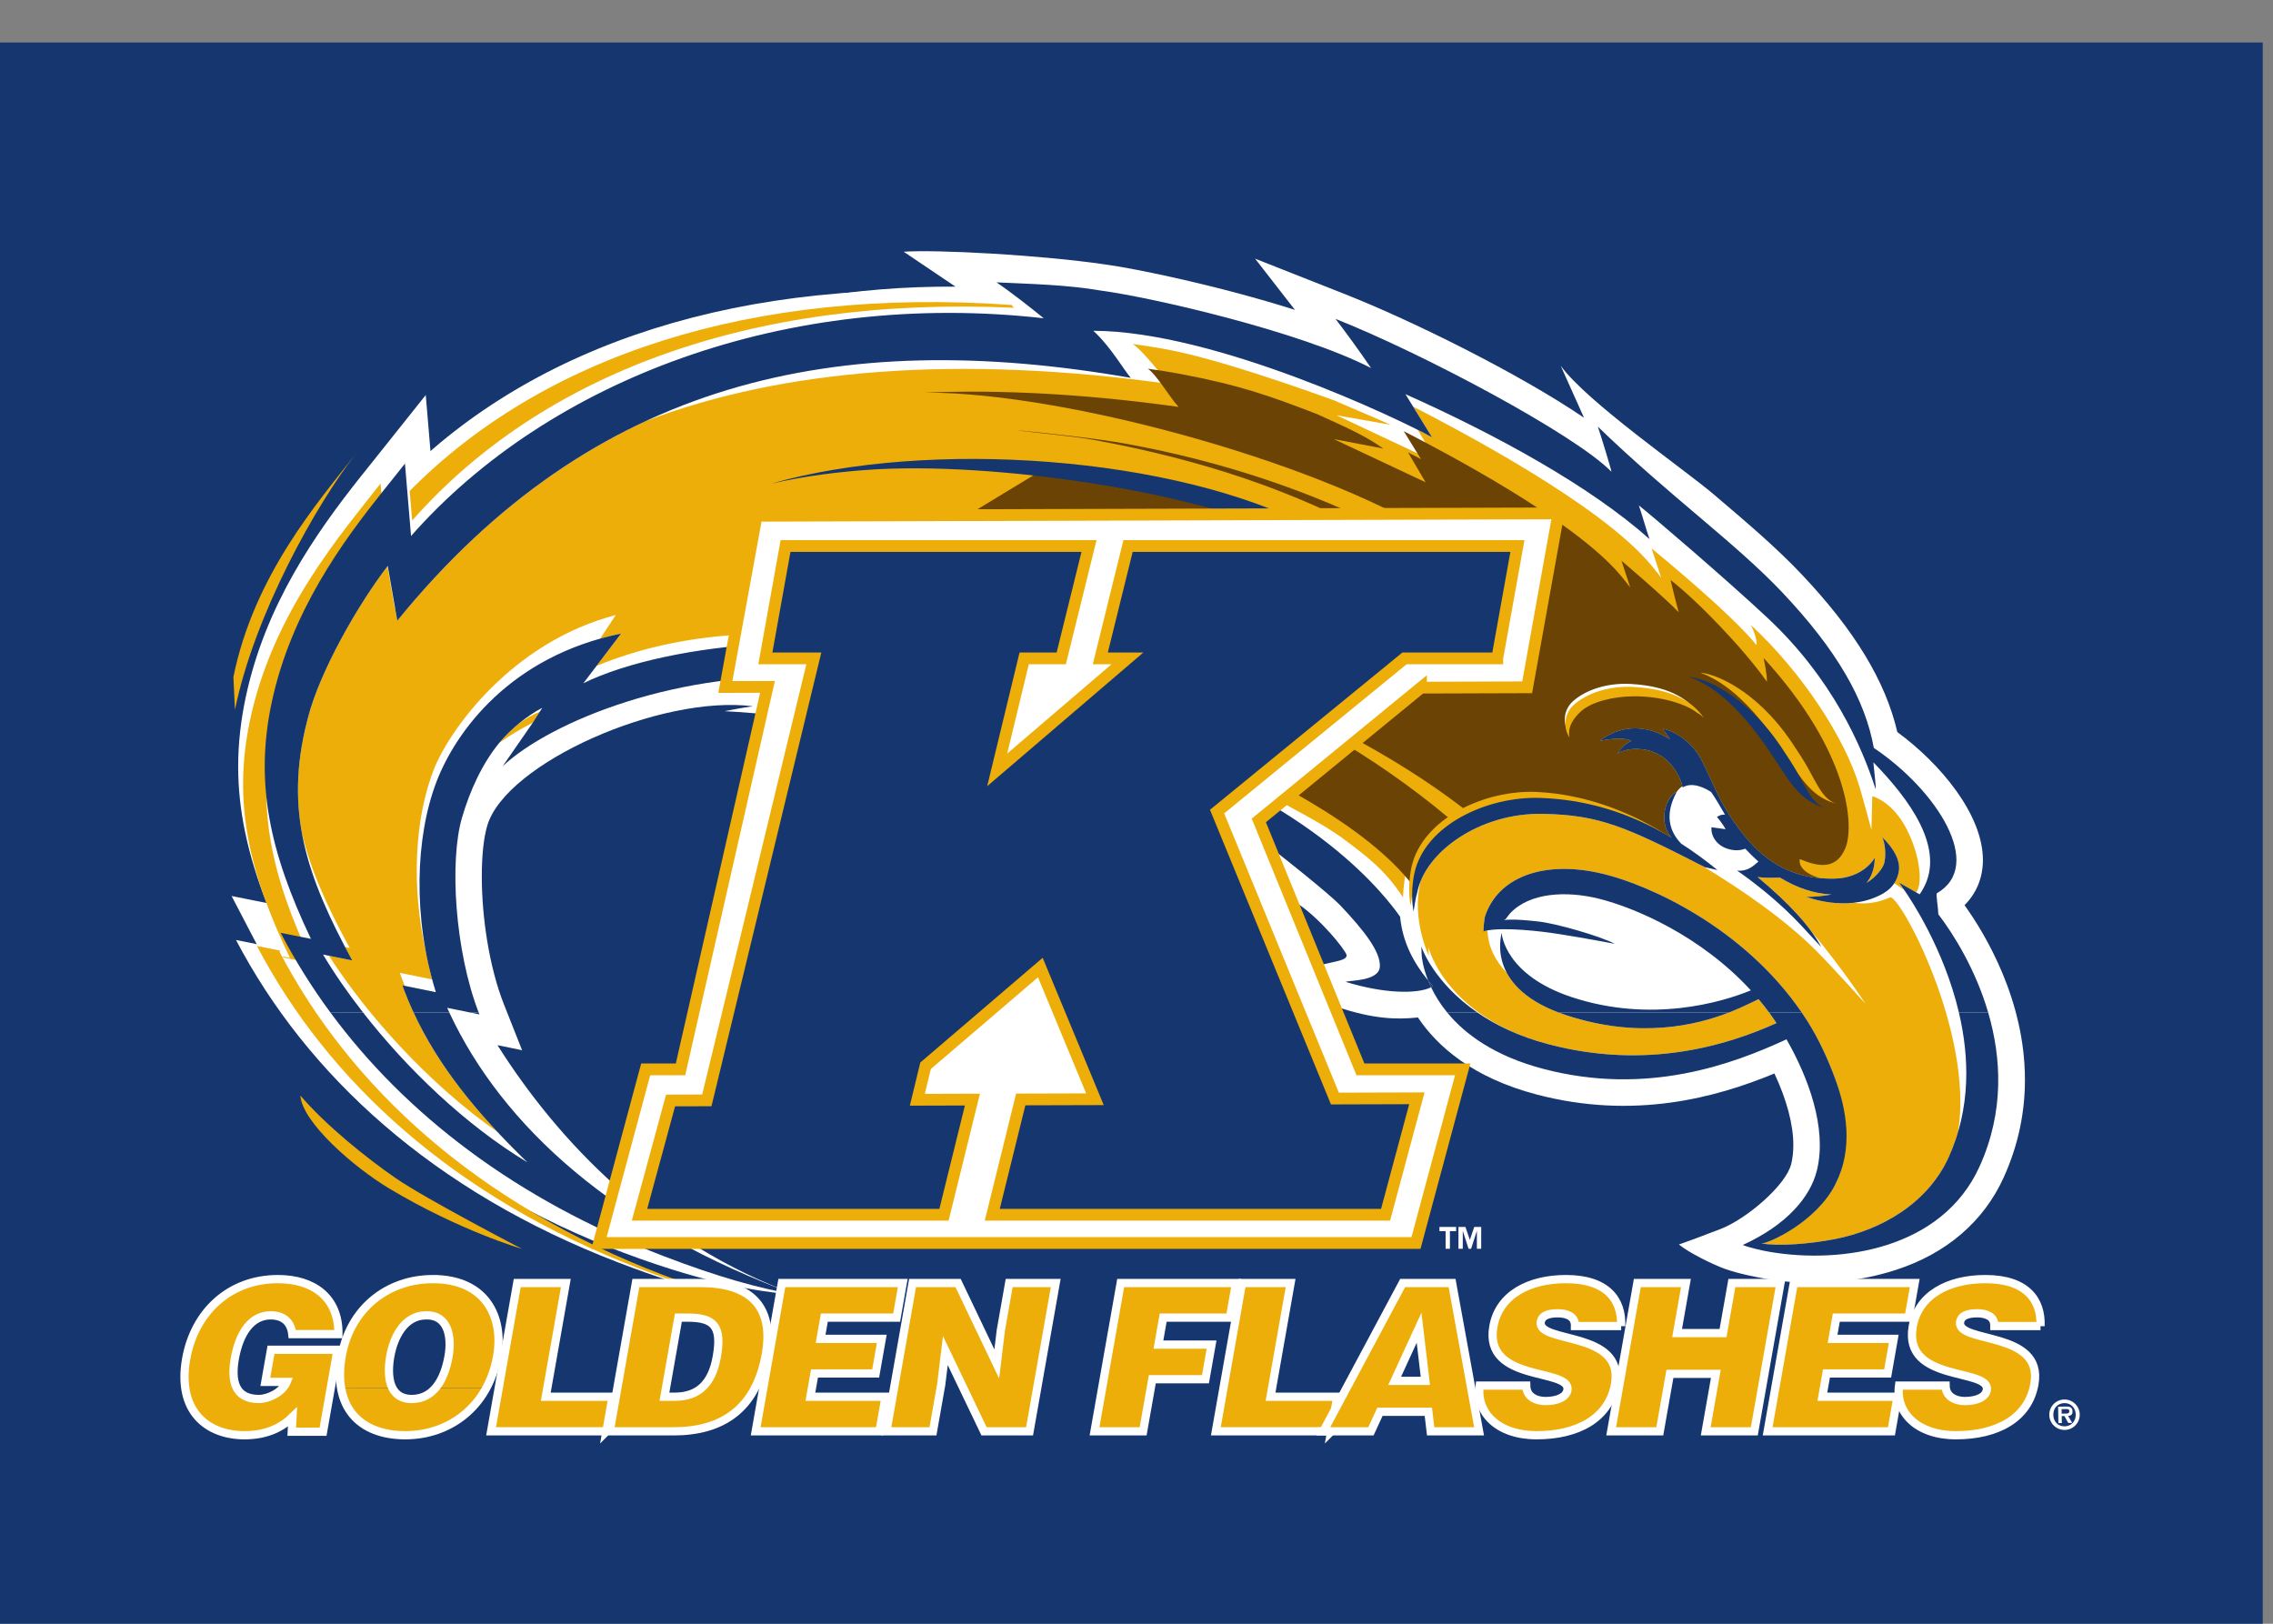 <?xml version="1.0" encoding="UTF-8" standalone="no"?>
<!-- Created with Inkscape (http://www.inkscape.org/) -->

<svg
   xmlns:dc="http://purl.org/dc/elements/1.1/"
   xmlns:cc="http://creativecommons.org/ns#"
   xmlns:rdf="http://www.w3.org/1999/02/22-rdf-syntax-ns#"
   xmlns:svg="http://www.w3.org/2000/svg"
   xmlns="http://www.w3.org/2000/svg"
   version="1.1"
   width="280"
   height="200"
   id="svg2"
   xml:space="preserve"><rect width="100%" height="100%" fill="#808080" stroke="none"/><defs
     id="defs6" /><g
     transform="matrix(1.25,0,0,-1.25,-341.292,438.249)"
     id="g10"><g
       transform="matrix(0.029,0,0,0.029,272.867,190.535)"
       id="g12"><path
         d="m 5.719,2.203 7689.23,0 0,5372.75 -7689.23,0 0,-5372.75 z"
         id="path14"
         style="fill:#15366f;fill-opacity:1;fill-rule:nonzero;stroke:none" /><path
         d="m 3252.57,4545.48 c -682.95,4.6 -1330.2,-229.51 -1776.75,-644.62 -2.34,27.75 -23.29,276.42 -23.29,276.42 l -185.62,-232.94 -33.7,-42.09 C 1076.63,3705.5 907.625,3462.56 841.266,3152.67 c -17.297,-80.79 -26.18,-159.17 -26.18,-237.86 0,-147.29 31.367,-295.9 96.453,-463.55 -54.445,10.86 -118.867,23.71 -118.867,23.71 l 86.93,-166.65 c 266.018,-509.99 733.428,-877.37 1360.488,-1086.38 251.38,-83.8 393,-94.56 473.28,-102.92 l 0,0 c -483.46,175.82 -810.71,522.71 -1017.12,849.09 41.8,-8.59 83.66,-17.18 83.66,-17.18 l -61.31,154.79 c -51.12,129.08 -75.59,298.66 -75.59,435.37 0,69.91 5.97,131.36 18.91,174.14 64.03,211.58 589.25,444.32 902.15,404.36 -28.29,-3.32 -96.52,-16.64 -96.52,-16.64 0,0 271.04,-11.72 499.58,-68.06 228.56,-56.33 506.22,-137.73 749.35,-244.95 108.11,-47.66 429.82,-209.28 668.01,-370.92 l -40.58,69.64 c 0,0 18.81,-3.96 70.53,-38.8 79.58,-53.61 160.96,-155.52 167.25,-174.95 0.72,-13.23 -9.41,-17.11 -67.59,-29.64 -76.8,-16.55 -157.44,-30.43 -157.44,-30.43 0,0 77.29,-78.14 195.93,-117.71 118.64,-39.57 196.93,-42.83 271.52,-34.9 65.06,-97.16 184.71,-204.53 404.62,-262.07 329.63,-86.27 607.99,-10.67 806.75,71.73 41.94,-89.16 64.35,-173.3 64.35,-243.44 0,-22.94 -2.37,-44.39 -7.17,-64.04 -17.65,-72.33 -152.11,-187.13 -240.75,-221.21 -88.63,-34.1 -112.72,-42.46 -140.9,-52.28 32.73,-27.68 115.9,-68.19 153.4,-81.82 50.21,-18.25 111.37,-29.55 144.33,-35.23 151.58,-26.14 305.39,-12.86 439.32,30.49 171.74,55.58 298.46,164.17 366.5,314.02 52.1,114.75 72.35,226.95 72.35,332.07 0,271.04 -134.53,494.55 -205.31,593.36 38.6,38.45 60.44,88.42 62.32,145.46 0.1,2.67 0.14,5.36 0.14,8.06 0,154.53 -144.61,327.45 -290.79,434.64 -40.43,172.97 -144.14,344.53 -325.54,536.36 -85.78,90.73 -189.53,178.83 -299.39,272.08 -100.32,85.15 -430.8,314.09 -519.21,436.51 0,0 61,-136.06 79.34,-176.83 -221.7,150.77 -585.98,330.58 -811.43,419.58 l -306.27,120.89 c 0,0 75.55,-97.09 135.45,-174.09 -253.2,80.59 -538.67,140.26 -646.32,154.64 l 3.33,-0.5 c -226.16,33.27 -577.13,51.12 -686.6,43.5 27.1,-18.13 97.42,-65.69 175.94,-118.63"
         id="path16"
         style="fill:#ffffff;fill-opacity:1;fill-rule:nonzero;stroke:none" /><path
         d="m 6592.61,2412.97 c -0.45,22.09 -8.98,68.98 -4.81,71.41 163.17,94.59 -0.54,350.12 -214.43,493.76 -29.2,162.69 -123.91,330.45 -311.03,528.36 -159.34,168.53 -381.94,326.42 -626.7,563.22 8.27,-24.02 49,-156.17 45.88,-153 -125.2,127.78 -644.91,403.72 -937.53,519.23 24.46,-31.43 80.09,-106.79 120.84,-167.04 -242.44,125 -746.09,240.18 -916.85,263 -114.53,19.68 -230.7,22.36 -356.04,28.15 50.7,-34.15 120.59,-89.5 160.62,-122 -870.81,98.1 -1681.7,-208.15 -2149.98,-739.86 l -8.47,100.47 -12.26,145.52 c -22.63,-28.91 -49.3,-61.66 -78.22,-97.97 -131.79,-165.63 -308.349,-404.09 -374.364,-712.41 -58.5,-273.2 -7.797,-508.62 133.054,-804.4 l -102.922,20.53 c 239.992,-460.1 669.022,-856.02 1302.432,-1098.92 94.9,-36.39 173.52,-62.75 242.4,-82.72 82.95,-24.07 146.68,-37.75 209.14,-49.28 -627.24,228.11 -1011.93,585.26 -1188.1,976.07 l 109.66,-22.51 c -83.24,210.17 -102.48,520.11 -59.41,667.84 26.53,91.08 68.28,183.77 127.12,255.14 39.15,47.52 95.99,92.97 145.92,118.8 l -32.09,-50.27 -102.7,-148.34 c 163.65,153.8 607.28,332.78 1081.9,301.39 40.71,-2.69 81.53,-6.67 122.3,-12.47 l -188.63,-41.84 169.32,-29.74 c 211.58,-36.5 611.11,-153.64 854.13,-260.79 136.34,-60.13 330.62,-149.05 561.77,-305.92 -24.94,46.32 -46.74,93.12 -71.35,135.09 120.15,-91.31 267.02,-209.78 301.47,-246.09 82.05,-86.56 153.65,-170.77 150.02,-221.25 -3.6,-50.52 -110.12,-45.38 -115.51,-51.02 129.94,-40.2 242.72,-41.61 289.76,-18.34 43.2,-90.63 144.57,-215.28 382.57,-277.54 351.32,-91.96 641.75,15.94 825.11,100.72 73.71,-128.67 138.52,-301.29 103.46,-444.89 -22.11,-90.64 -102.04,-185.39 -251.9,-253.8 15.99,-7.47 61.94,-18.48 92.08,-23.6 244.38,-41.36 585.05,9.57 712.34,289.93 164.9,363.2 -30.22,713.23 -140,857.38"
         id="path18"
         style="fill:#ffffff;fill-opacity:1;fill-rule:nonzero;stroke:none" /><path
         d="M 2186.22,1208.38 C 1552.8,1451.25 1123.77,1847.22 883.789,2307.3 l 3.024,-0.6 c -0.547,1.02 -1.016,2.12 -1.454,3.25 l -77.617,15.48 C 1048.58,1866.36 1476.69,1471.48 2106.75,1229.7 c 133.66,-51.3 234.81,-82.53 321.88,-104.06 -68.88,19.99 -147.52,46.38 -242.41,82.74"
         id="path20"
         style="fill:#ffffff;fill-opacity:1;fill-rule:nonzero;stroke:none" /><path
         d="M 3412.84,4523.88 C 2525.37,4586.5 1818,4347.98 1367.39,3891.75 l 8.47,-100.47 c 434.8,493.7 1143.69,764.63 2045.07,723.03 -2.73,3.19 -5.45,6.38 -8.09,9.57"
         id="path22"
         style="fill:#ffffff;fill-opacity:1;fill-rule:nonzero;stroke:none" /><path
         d="m 3443.32,4483.25 c -887.48,62.61 -1594.84,-175.89 -2045.45,-632.12 l 8.47,-100.47 c 434.79,493.7 1143.69,764.61 2045.07,723.03 -2.74,3.17 -5.46,6.36 -8.09,9.56"
         id="path24"
         style="fill:#edae09;fill-opacity:1;fill-rule:nonzero;stroke:none" /><path
         d="M 1214.93,3977.44 C 1085.7,3812.58 868.977,3564.67 798.898,3219.09 l 5.243,-111.45 c 66.734,325.34 276.919,699 410.789,869.8"
         id="path26"
         style="fill:#edae09;fill-opacity:1;fill-rule:nonzero;stroke:none" /><path
         d="m 2795.67,3217.14 -205.94,-46.19 c 33.53,2.47 81.47,-0.47 139.61,-8.12 l 188.63,41.84 c -40.77,5.8 -81.59,9.78 -122.3,12.47"
         id="path28"
         style="fill:#edae09;fill-opacity:1;fill-rule:nonzero;stroke:none" /><path
         d="m 1702.64,2995.56 c 32.98,23.53 71.16,46.57 113.83,68.53 l 26.64,38.5 c -54.73,-21.4 -101.32,-59.51 -140.47,-107.03"
         id="path30"
         style="fill:#edae09;fill-opacity:1;fill-rule:nonzero;stroke:none" /><path
         d="m 1026.47,1796.94 c 6.04,-90.83 181.19,-243.39 301.1,-315.34 240.55,-144.33 451.88,-205.65 451.88,-205.65 0,0 -326.47,169.52 -429.26,240.5 -102.79,70.99 -237.5,180.03 -323.72,280.49"
         id="path32"
         style="fill:#edae09;fill-opacity:1;fill-rule:nonzero;stroke:none" /><path
         d="m 6428.39,2470.16 c -47.02,-21.29 -89.91,-22.74 -122.65,-18.17 -85.16,-9.58 -158.51,19.35 -162.8,20.1 0.7,-0.14 37.34,-1.12 86.79,7.97 -60.52,2.77 -119.98,23.65 -175.11,57.35 -27.93,-0.6 -51.11,-1.63 -76.21,2.03 82.22,-68.6 141.79,-129.14 181.95,-183.93 104.32,-123.28 184.44,-246.43 184.44,-246.43 0,0 -110.75,123.4 -168.48,181.15 -102.43,102.47 -247.21,203.87 -386.19,287.31 -263.48,134.68 -350.65,172.65 -541.25,176.52 -193.65,3.94 -366.07,-105.06 -415.94,-229.78 -18.53,-73.3 -8.69,-167.19 28.03,-252.5 l -1.25,30.89 c 1.09,-8.84 63.2,-241.2 409.58,-331.83 328.47,-85.96 599.38,-6.29 773.43,72.22 -19.01,28.71 -39.4,55.85 -60.93,81.42 l -25.82,-12.39 c -79.18,-38.04 -307.73,-147.02 -627.21,-42.4 -117.72,38.58 -175.22,93.19 -202.43,144.04 -39.57,41.18 -63.96,89.43 -65.79,144.24 -3.69,-0.64 -7.34,-1.34 -10.62,-2.2 -1.09,-1.07 -2.11,-2.11 -2.94,-3.13 -0.85,15.45 4.15,49.84 4.15,49.84 41.92,134.65 198.02,197.55 403.69,147.4 160.62,-39.21 497.06,-190.62 693.37,-500.63 36.89,-58.27 68.2,-125.91 92.26,-190.56 41.38,-111.1 52.59,-266.23 2.95,-362.38 -67,-129.78 -233.25,-205.06 -252.75,-201.87 61.56,-10.03 164.86,-1.67 248.63,14.39 163.13,31.29 318.69,124.8 388.51,278.58 13.07,28.84 23.68,57.89 32.16,86.97 53.99,339.36 -200.63,809.77 -231.57,795.78"
         id="path34"
         style="fill:#edae09;fill-opacity:1;fill-rule:nonzero;stroke:none" /><path
         d="m 6485.85,2700.56 c -49.76,97.64 -117.66,113.52 -117.66,113.52 l -2.91,-114.39 c 0,0 -26.26,98.72 -40.76,147.11 -50.03,166.61 -197.37,390.34 -368.43,548.5 11.54,-24.03 19.76,-47.85 18.98,-67.78 -92.3,113.29 -356.84,328.36 -356.84,328.36 l 32.57,-99.44 c 0,0 -17.32,22.9 -36.42,45.58 -175.29,207.98 -659.74,459.93 -806.79,536.14 l 64.45,-104.5 c -11.34,6.26 -27.73,14.82 -48.27,25.15 l 65.28,-111.03 -341.67,160.72 184.07,-32.53 c -51.86,24.06 -238.86,101.58 -182.95,79.89 55.91,-21.7 -352.99,134.12 -574.14,175.67 -39.36,7.39 -79.28,13.7 -119.55,19.22 35.96,-23.3 98.85,-109.37 128.27,-136.59 -721.42,100.93 -1315.21,51.86 -1780.42,-124.39 -307.24,-142.14 -589.64,-363.13 -846.78,-679.38 l -7.66,43.8 c -0.33,-0.47 -0.69,-0.89 -1.02,-1.35 l -24.91,142.41 c -103.16,-135.3 -229.46,-357.61 -269.64,-513.06 -0.31,-1.24 -3.37,-13.03 -3.67,-14.27 -35.24,-138.22 -38.71,-259.5 -17.55,-377.44 29.23,-126.96 86.35,-251.89 162.7,-392.03 l -15.72,3.18 c 7.91,-15.06 16.01,-30.22 24.39,-45.61 l -79.16,15.96 c 133.26,-207.15 342.33,-437.57 573.03,-599.17 -149.59,159.91 -258.76,318.85 -323.61,498.6 l 8.37,-1.68 c -5.97,14.58 -11.7,29.29 -17.06,44.14 l 109.98,-22.39 c -8.19,30.24 -15.08,60.65 -20.86,91.1 -51.81,227.2 -37.61,459.67 26.73,622.8 52.39,132.81 263.58,431.78 617.86,524.21 l -52.62,-80.06 c 22.84,6.42 46.4,12.19 70.82,17.17 l -83.55,-110.06 c 291.45,121.03 703.54,161.91 1204.41,14.97 l -50.02,-6.77 c 15.06,-5.87 29.72,-12 43.47,-18.65 l -85.57,-21.13 c 151.61,-36.72 341.24,-90.78 426.22,-120.31 90.34,-31.41 200.87,-83.08 309.51,-139.19 -27.41,19.91 -43.53,31.57 -43.53,31.57 159.61,-49.38 295.23,-107.36 409.57,-167.49 l -19.64,35.84 c 164.03,-89.96 273.62,-143.53 345.51,-197.56 71.9,-54.03 139.6,-102.69 200.93,-197.86 0.97,66.25 29.62,230.55 72.68,162.32 75.61,116.01 246.55,180.79 393.23,175.87 152.02,-5.14 298.87,-47.11 446.3,-134.92 -27.49,30.92 -28.86,73.4 -19.58,104.51 1.33,4.49 3.01,8.68 4.76,12.74 1.57,9.08 3.93,17.78 7.47,25.7 8.41,18.81 25.19,30.81 42.47,38.55 -10.48,34.89 -47.29,108.97 -135.18,118.61 -56.53,6.2 -83.51,-14.56 -84.42,-15.53 0.9,0.95 18.24,31.09 47.59,43.76 -29.66,17.16 -105.72,0.46 -107.71,-0.25 3.41,1.27 73.69,67.55 181.63,33.81 21.51,-6.73 40.45,-17.45 57.8,-26.89 -15.01,21.49 -24.61,34.58 -25.1,34.6 12.87,-0.38 94.19,-23.85 138.25,-116.86 9.9,-20.92 34.85,-75.11 48.64,-104.35 24.78,-52.5 72.71,-126.12 122.38,-176.92 80.68,-82.53 169.62,-111.54 270.36,-110.9 103.05,0.67 140.81,69.07 141.44,71.73 -0.55,-2.48 2.46,-49.94 -28.17,-85.91 22.85,12.3 51.2,41.79 58.76,62.32 10.3,28.14 3.29,82.98 -6.99,94.43 5.38,-5.95 70.82,-63.71 57.41,-121.92 -2.41,-10.51 -6.04,-23.12 -14.52,-36.08 9.42,-6.53 21,-14.53 33.72,-23.32 l -17.83,25.5 58.16,-33.3 c 21.7,24.94 16.46,119.52 -31.29,213.2"
         id="path36"
         style="fill:#edae09;fill-opacity:1;fill-rule:nonzero;stroke:none" /><path
         d="m 1067.65,2246.47 c -140.845,295.78 -191.556,531.19 -133.048,804.41 66.018,308.29 242.568,546.76 374.348,712.37 l -10.11,113.17 c -124.39,-160.94 -366.59,-433.09 -444.481,-808.9 -56.523,-272.75 -4.867,-507.64 136.594,-802.79 l -24.64,4.91 c 0.437,-1.13 0.906,-2.23 1.453,-3.25 l 99.884,-19.92"
         id="path38"
         style="fill:#edae09;fill-opacity:1;fill-rule:nonzero;stroke:none" /><path
         d="M 2257.33,1188.06 C 1623.91,1430.94 1194.88,1826.91 954.898,2286.99 l 3.024,-0.6 c -0.547,1.02 -1.016,2.12 -1.453,3.25 l -77.625,15.48 C 1119.68,1846.05 1547.8,1451.17 2177.86,1209.38 c 133.66,-51.29 234.81,-82.52 321.87,-104.05 -68.88,19.98 -147.51,46.37 -242.4,82.73"
         id="path40"
         style="fill:#edae09;fill-opacity:1;fill-rule:nonzero;stroke:none" /><path
         d="m 6128.73,2944.88 -34.4,52.43 c -123.11,182.13 -265.2,233.75 -310.86,236.41 69.51,-25.27 159.53,-85.03 275.9,-257.67 l 33.87,-51.8 c 46.85,-72.87 86.01,-119.2 155.39,-136.05 -53.91,13.08 -74.56,86.36 -119.9,156.68"
         id="path42"
         style="fill:#15366f;fill-opacity:1;fill-rule:nonzero;stroke:none" /><path
         d="m 5722.74,2848.06 c -7.34,30.88 -42.91,115.05 -137,125.38 -56.53,6.2 -83.51,-14.56 -84.42,-15.53 0.9,0.95 18.24,31.09 47.59,43.76 -29.66,17.16 -105.72,0.46 -107.71,-0.25 3.41,1.27 73.69,67.55 181.63,33.81 21.51,-6.73 40.45,-17.45 57.8,-26.89 -15.01,21.49 -24.61,34.58 -25.1,34.6 12.87,-0.38 94.19,-23.85 138.25,-116.86 9.9,-20.92 34.85,-75.11 48.64,-104.35 24.78,-52.5 72.71,-126.12 122.38,-176.92 68.48,-70.04 142.93,-101.44 225.45,-108.98 -44.59,11.78 -73.95,37.61 -68.33,64.62 62.96,-26.43 123.42,-37.57 154.69,36.93 31.23,74.48 15.35,325.78 -277.74,646.39 3.25,-17.61 10.94,-48.35 11.33,-80.88 -76.23,108.41 -231.57,271.34 -327.43,345.83 4.03,-19.25 19.97,-82.92 27.69,-109.59 -51.12,53.32 -194.59,175.14 -194.59,175.14 l 29.75,-90.77 c 0,0 -15.82,20.91 -33.27,41.59 -160.01,189.86 -602.22,419.85 -736.44,489.43 l 58.81,-95.39 c -10.34,5.7 -25.27,13.53 -44.05,22.93 l 59.6,-101.33 -311.9,146.74 168.04,-32.09 c -55.83,39.85 -110.85,65.53 -224.53,116.87 -161.34,62.34 -264.7,99 -466.57,136.92 -35.94,6.74 -72.37,12.52 -109.14,17.53 28.33,-18.34 74.97,-97.51 104.49,-129.86 -311.81,43.61 -599.77,59.22 -863.82,48.64 497.51,1.6 1398.1,-256 1764.21,-506.23 304.06,-207.81 253.87,-256.45 -71.96,-110.84 -724.84,323.89 -1311.59,341.9 -1311.59,341.9 l -401.44,-243.28 c 0,0 673.71,-88.23 1139.91,-337.61 401.03,-214.54 263.65,-225.98 -134.18,-83.5 -597.2,213.89 -1241.77,251.92 -1538.56,213.16 264.08,-9.42 727.02,-70.05 907.83,-130.8 -45.73,-13.94 -162.76,-65.55 -218.75,-78.73 100.26,6.58 1217.85,-336.41 1523.71,-737.85 1.18,12.6 3.14,26.21 6.13,40.65 36.44,165.68 249.73,261.88 427.35,255.9 152.02,-5.14 298.87,-47.11 446.3,-134.92 -27.49,30.92 -28.86,73.4 -19.58,104.51 8.3,27.77 26.27,48.16 36.72,50.16 5.67,8.13 12.33,14.83 19.8,20.06"
         id="path44"
         style="fill:#6b4305;fill-opacity:1;fill-rule:nonzero;stroke:none" /><path
         d="m 5229.42,2828.41 c -177.5,8.68 -390.91,-90.22 -427.35,-255.9 -15.84,-76.4 -2.59,-129.84 -2.59,-129.84 0,0 5.95,44.52 12,62.99 26.08,139.93 213.79,272.9 427.32,268.56 192.85,-3.91 279.68,-42.67 550.53,-181.28 0,0 -231.16,219.33 -559.91,235.47"
         id="path46"
         style="fill:#edae09;fill-opacity:1;fill-rule:nonzero;stroke:none" /><path
         d="m 6248.63,2788.2 c -69.38,16.85 -108.54,63.18 -155.39,136.05 l -33.87,51.8 c -116.37,172.64 -206.39,232.4 -275.9,257.67 45.66,-2.66 187.75,-54.28 310.86,-236.41 l 34.4,-52.43 c 45.34,-70.32 65.99,-143.6 119.9,-156.68"
         id="path48"
         style="fill:#edae09;fill-opacity:1;fill-rule:nonzero;stroke:none" /><path
         d="m 6212.09,2773.3 c -69.36,16.84 -108.53,63.17 -155.38,136.06 l -33.89,51.8 c -116.37,172.62 -206.38,232.39 -275.9,257.65 45.69,-2.65 187.75,-54.28 310.86,-236.4 l 34.41,-52.43 c 45.33,-70.31 65.98,-143.6 119.9,-156.68"
         id="path50"
         style="fill:#15366f;fill-opacity:1;fill-rule:nonzero;stroke:none" /><path
         d="m 5718.88,2652.78 c -41.74,43.05 -56.18,100.6 -15.5,175.38 -10.37,-1.55 -28.76,-22.18 -37.16,-50.32 -9.28,-31.11 -7.91,-73.59 19.58,-104.51 -147.43,87.81 -294.28,129.78 -446.3,134.92 -177.62,5.98 -390.91,-90.22 -427.35,-255.9 -15.84,-76.4 -2.59,-129.83 -2.59,-129.83 0,0 5.95,44.51 11.99,62.99 26.09,139.93 213.79,272.9 427.33,268.55 192.85,-3.9 279.68,-42.67 550.53,-181.29 l 42.61,-9.61 c -41.23,33.68 -82.21,63.34 -123.14,89.62"
         id="path52"
         style="fill:#15366f;fill-opacity:1;fill-rule:nonzero;stroke:none" /><path
         d="m 6400.2,2676.48 c 10.28,-11.45 17.29,-66.29 6.99,-94.43 -7.56,-20.53 -35.91,-50.02 -58.76,-62.32 30.63,35.97 27.62,83.43 28.17,85.91 -0.63,-2.66 -38.39,-71.06 -141.44,-71.73 -100.74,-0.64 -189.68,28.37 -270.36,110.9 -49.67,50.8 -97.6,124.42 -122.38,176.92 -13.79,29.24 -38.74,83.43 -48.64,104.35 -44.06,93.01 -125.38,116.48 -138.25,116.86 0.49,-0.02 10.09,-13.11 25.1,-34.6 -17.35,9.44 -36.29,20.16 -57.8,26.89 -107.94,33.74 -178.22,-32.54 -181.63,-33.81 1.99,0.71 78.05,17.41 107.71,0.25 -29.35,-12.67 -46.69,-42.81 -47.59,-43.76 0.91,0.97 27.89,21.73 84.42,15.53 98.68,-10.81 133.07,-103.03 137.94,-129.63 35.51,21.88 82.77,-6.22 96.98,-15.75 15.79,-22.92 30.64,-48.36 46.9,-76.68 -10.34,0.98 -19.79,-2.35 -27.33,-8.21 18.35,-20.4 29.45,-41.26 29.45,-41.26 l -48,6.67 c -2.63,-28.95 17,-60.99 53.79,-72.89 23.25,-7.53 43.06,-6.81 60.95,0.03 14.31,-15.47 29.28,-30.08 44.78,-43.75 -19.78,-17.27 -37.61,-33.45 -72.42,-30.95 2.93,-1.22 37.67,-26.76 37.67,-26.76 140.67,-105.85 186.96,-169.28 248.15,-232.46 -36.62,68.4 -106.12,145.82 -216.19,237.64 25.1,-3.66 48.28,-2.63 76.21,-2.03 55.13,-33.7 114.59,-54.58 175.11,-57.35 -49.45,-9.09 -86.09,-8.11 -86.79,-7.97 5.72,-0.98 134.65,-52.34 250.47,5.14 49.09,24.37 59.15,55.41 64.2,77.33 13.41,58.21 -52.03,115.97 -57.41,121.92"
         id="path54"
         style="fill:#15366f;fill-opacity:1;fill-rule:nonzero;stroke:none" /><path
         d="m 4693.87,3690.77 31.71,24.36 c -263.28,134.34 -563.23,236.1 -890.87,296.15 -102.58,18.81 -276.21,36.91 -379.86,47.03 91.56,-12.5 195.81,-20.34 266.2,-33.25 367.56,-67.45 688.32,-174.01 972.82,-334.29"
         id="path56"
         style="fill:#6b4305;fill-opacity:1;fill-rule:nonzero;stroke:none" /><path
         d="m 4927.7,2741.09 50.77,31.74 c -234.22,180.26 -530.61,332.59 -841.7,451.65 -97.4,37.27 -263.12,95.79 -363.17,124.74 87.72,-29.08 187.11,-64.8 253.96,-90.38 348.97,-133.65 649.82,-308.06 900.14,-517.75"
         id="path58"
         style="fill:#edae09;fill-opacity:1;fill-rule:nonzero;stroke:none" /><path
         d="m 3978.48,3524.91 49.68,33.92 c -280.22,93.89 -627.72,156.89 -960.66,167.83 -104.23,3.43 -279.98,4.61 -383.99,-0.69 92.4,1.19 198.01,-0.14 269.54,-2.5 373.5,-12.34 720.36,-82.11 1025.43,-198.56"
         id="path60"
         style="fill:#edae09;fill-opacity:1;fill-rule:nonzero;stroke:none" /><path
         d="m 4411.19,3685.14 c 10.83,9.05 40.8,31 56.77,38.94 -467.77,246.09 -1305.65,304.76 -1840.99,152.11 121.2,27.61 232.89,39.76 318.96,46.22 440.5,33 1163.45,-80.36 1465.26,-237.27 l 0,0"
         id="path62"
         style="fill:#15366f;fill-opacity:1;fill-rule:nonzero;stroke:none" /><path
         d="m 3736.78,3194.67 44.58,43.72 c -280.23,93.92 -622.64,147.09 -955.57,158.03 -104.24,3.42 -279.98,4.61 -383.99,-0.69 92.4,1.18 198,-0.14 269.54,-2.5 373.51,-12.34 720.36,-82.1 1025.44,-198.56"
         id="path64"
         style="fill:#edae09;fill-opacity:1;fill-rule:nonzero;stroke:none" /><path
         d="m 1128.66,2079.02 c 252.95,-343.32 628.08,-634.3 1133.17,-828 94.9,-36.39 173.52,-62.75 242.4,-82.72 79.38,-23.03 145.75,-37.58 209.14,-49.28 -618.6,224.96 -1001.28,575.43 -1180.7,959.93 l -121.57,0.07 c 83.31,-179.93 213.63,-341.43 386.85,-509.04 -210.62,126.81 -409.66,318.43 -558.36,508.97 l -110.93,0.07 z m 474.93,0 31.34,-6.44 c -0.86,2.15 -1.71,4.31 -2.55,6.49 l -28.79,-0.05 z m 3320.1,0 c 59.37,-72.41 159.38,-147.73 327.83,-191.79 351.32,-91.96 641.75,15.94 825.11,100.72 73.71,-128.67 138.52,-301.29 103.46,-444.89 -22.11,-90.64 -102.04,-185.39 -251.9,-253.8 15.99,-7.47 61.94,-18.48 92.08,-23.6 244.38,-41.36 585.05,9.57 712.34,289.93 84.74,186.64 74.41,369.82 29.43,523.36 l -99.48,0.07 c 35.48,-150.62 41.08,-324.54 -34.76,-491.61 -69.82,-153.78 -225.38,-247.29 -388.51,-278.58 -83.77,-16.06 -187.07,-24.42 -248.63,-14.39 19.5,-3.19 187.4,71.25 252.75,201.87 60.49,120.92 38.43,251.28 -2.95,362.38 -24.06,64.65 -55.37,132.29 -92.26,190.56 -6.41,10.11 -12.96,20.05 -19.65,29.81 l -110.89,-0.04 c 8.59,-11.75 16.96,-23.71 25.07,-35.96 -174.05,-78.51 -444.96,-158.18 -773.43,-72.22 -102.15,26.73 -181.67,65.93 -243.06,108.15 l -102.55,0.03 z m 378.53,0 c 8.49,-3.2 17.33,-6.32 26.55,-9.33 247.88,-81.17 441.02,-33.76 552.12,9.33 l -578.67,0"
         id="path66"
         style="fill:#15366f;fill-opacity:1;fill-rule:nonzero;stroke:none" /><path
         d="m 1239.59,2079.02 c -52.12,66.71 -98.05,133.36 -136.14,197.03 l 99.35,-20.03 c -155.38,285.23 -231.409,507.5 -153.82,811.9 0.3,1.24 3.36,13.03 3.67,14.27 40.31,155.95 167.3,379.25 270.66,514.44 l 32.57,-186.24 c 664.5,817.28 1497.73,998.86 2492.47,825.13 -20.84,23.28 -68.26,105.9 -127.22,159.95 412.57,-0.95 1036.15,-298.44 1150.91,-361.81 l -90.33,146.47 c 308.68,-137.8 627.02,-311.93 829.63,-492.57 -10.94,29.13 -29.04,95.58 -36.5,114.55 35.31,-26.97 294.99,-249.05 436.64,-381.44 221.86,-207.33 320.62,-437.08 367.71,-581.48 3.19,2.03 -6.65,75.04 -7.28,89.97 118.6,-121.47 248.08,-291.78 168.08,-431.32 -3.34,-5.8 -6.94,-11.58 -10.99,-17.25 l -70.02,40.07 18.4,-26.3 c 20.61,-29.44 134,-198.11 185.18,-415.38 l 99.48,0.04 c -42.54,145.16 -116.07,263.88 -169.43,333.95 -0.45,22.09 -8.98,68.98 -4.81,71.41 163.17,94.59 -0.54,350.12 -214.43,493.76 -29.2,162.69 -123.91,330.45 -311.03,528.36 -159.34,168.53 -381.94,326.42 -626.7,563.22 8.27,-24.02 49,-156.17 45.88,-153 -125.2,127.78 -644.91,403.72 -937.53,519.23 24.46,-31.43 80.09,-106.79 120.84,-167.04 -242.44,125 -746.09,240.18 -916.85,263 -114.53,19.68 -230.7,22.36 -356.04,28.15 50.7,-34.15 120.59,-89.5 160.62,-122 -870.81,98.1 -1681.7,-208.15 -2149.98,-739.86 l -8.47,100.47 -12.26,145.52 c -22.63,-28.91 -49.3,-61.66 -78.22,-97.97 -131.79,-165.63 -308.349,-404.09 -374.364,-712.41 -58.5,-273.2 -7.797,-508.62 133.054,-804.4 l -102.922,20.53 c 48.622,-93.21 104.992,-183.78 169.262,-270.99 l 110.93,0.07 z m 293.08,0 c -2.51,5.31 -4.97,10.68 -7.4,16.07 l 78.32,-16.07 28.79,0 c -81.08,210.07 -99.49,515.18 -56.86,661.4 26.53,91.08 68.28,183.77 127.12,255.14 39.15,47.52 95.99,92.97 145.92,118.8 l -32.09,-50.27 -102.7,-148.34 c 163.65,153.8 607.28,332.78 1081.9,301.39 40.71,-2.69 81.53,-6.67 122.3,-12.47 l -188.63,-41.84 -45.42,-10.06 c 47.16,3.37 122.67,-3.79 214.74,-19.68 211.58,-36.5 611.11,-153.64 854.13,-260.79 136.34,-60.13 330.62,-149.05 561.77,-305.92 -24.94,46.32 -46.74,93.12 -71.35,135.09 120.15,-91.31 282.18,-221.51 316.63,-257.83 82.05,-86.55 138.49,-159.03 134.86,-209.51 -3.6,-50.52 -110.12,-45.38 -115.51,-51.02 129.94,-40.2 242.72,-41.61 289.76,-18.34 -3.75,7.87 -7.04,15.46 -9.96,22.74 -51.44,63.47 -86.83,130.69 -95.44,217.19 -42.44,60.1 -288.2,395.03 -926.33,592.43 0,0 50.91,-36.77 125.53,-91.41 -114.9,53.81 -252.19,111.19 -382.84,156.59 -103.82,36.11 -363.91,108.82 -519.96,141.72 l 170.64,42.16 c -304.43,147.79 -948.76,95.87 -1242.44,-48.3 l 128.13,168.81 c -376.11,-76.82 -562.05,-332.81 -627.37,-503.76 -71.07,-186 -81.57,-459.91 -2.07,-714.67 l -113.78,23.14 c 11.33,-31.42 24.03,-62.2 38.04,-92.47 l 121.57,0.08 z m 3493.57,0 c -146.74,100.92 -189.81,219.14 -190.58,225.37 l 1.32,-32.55 c 0.4,-3.6 3.17,-37.35 22.01,-84.33 5.27,-6.5 10.65,-12.98 16.24,-19.42 -1.88,-1.18 -4.1,-2.25 -6.28,-3.32 12.63,-26.49 30.22,-55.88 54.74,-85.78 l 102.55,0.03 z m 854.65,0 c 32.09,12.46 57.34,24.54 75.09,33.07 l 25.82,12.39 c 12.34,-14.67 24.31,-29.84 35.86,-45.53 l 110.89,0.07 c -198.41,290 -518.34,432.93 -673.72,470.86 -205.67,50.15 -361.77,-12.75 -403.69,-147.4 0,0 -5,-34.39 -4.15,-49.84 0.83,1.02 1.85,2.06 2.94,3.13 15.82,4.11 36.68,5.91 59.73,6.3 44.08,0.77 96.31,-3.83 137,-8.55 64.62,-7.43 188.74,-29.99 246.66,-41.16 -51.28,27 -200.89,69.67 -259.12,75.88 -8.77,0.9 -17.33,1.82 -25.72,2.66 -35.07,3.46 -66.59,5.47 -92.85,2.13 3.48,1.52 5.57,2.36 5.57,2.36 l 16.3,20.84 c 67.2,71.27 191.84,76.54 300.58,49.79 124.7,-30.71 348.18,-127.23 517.4,-311.66 -98.18,-40.58 -338.57,-111.47 -606.72,-23.67 -227.35,74.45 -240.37,213.28 -239.87,219.51 -0.79,-7.98 -54.66,-177.58 193.33,-271.18 l 578.67,0"
         id="path68"
         style="fill:#15366f;fill-opacity:1;fill-rule:nonzero;stroke:none" /><path
         d="m 4858.99,2187.51 c 2.92,-7.28 6.21,-14.87 9.96,-22.74 2.18,1.07 4.4,2.14 6.28,3.32 -5.59,6.44 -10.97,12.92 -16.24,19.42"
         id="path70"
         style="fill:#15366f;fill-opacity:1;fill-rule:nonzero;stroke:none" /><path
         d="m 5547.39,3195.45 c -82.98,4.57 -154.27,-21.37 -195.8,-58.2 -33.25,-29.48 -36.26,-76.12 -14.44,-108.33 l 0,0 c -8.26,34.17 12.84,64.64 38.72,87.61 33.51,29.72 103.68,48.06 173.52,48.19 79.99,0.14 175.52,-20.59 228.17,-70.63 l 0,0 c -38.86,56.94 -110.65,94.79 -230.17,101.36"
         id="path72"
         style="fill:#ffffff;fill-opacity:1;fill-rule:nonzero;stroke:none" /><path
         d="m 5557.28,3185.34 c -85.92,4.72 -159.75,-22.12 -202.74,-60.25 -34.4,-30.53 -37.54,-78.81 -14.93,-112.14 l 0,0 c -8.56,35.36 13.27,66.93 40.08,90.69 34.69,30.78 107.34,49.77 179.65,49.89 82.84,0.16 181.74,-21.31 236.27,-73.11 l 0,0 c -40.27,58.94 -114.59,98.13 -238.33,104.92"
         id="path74"
         style="fill:#edae09;fill-opacity:1;fill-rule:nonzero;stroke:none" /><path
         d="m 4834.58,3182.94 360.8,1.17 106.19,590.94 -2724.72,-8.07 -106.18,-581.85 143.23,0.42 -295.62,-1299.63 -118.31,0 -158.81,-590.07 2776.39,0 158.78,590.07 -347.54,0 c -41.36,102.03 -345.28,845.86 -345.28,845.86 l 551.07,451.16"
         id="path76"
         style="fill:#ffffff;fill-opacity:1;fill-rule:nonzero;stroke:none" /><path
         d="m 4834.58,3182.94 360.8,1.17 106.19,590.94 -2724.72,-8.07 -106.18,-581.85 143.23,0.42 -295.62,-1299.63 -118.31,0 -158.81,-590.07 2776.39,0 158.78,590.07 -347.54,0 c -41.36,102.03 -345.28,845.86 -345.28,845.86 l 551.07,451.16 z"
         id="path78"
         style="fill:none;stroke:#edae09;stroke-width:40;stroke-linecap:butt;stroke-linejoin:miter;stroke-miterlimit:4;stroke-opacity:1;stroke-dasharray:none" /><path
         d="m 5093.73,3282.38 68.54,381.85 -1323.13,0 -94.31,-381.85 92.19,0 -442.62,-378.88 91.73,378.88 125.96,0 94.32,381.85 -1031.25,0 -68.53,-381.85 164.71,0 -363.61,-1501.82 -123.25,-0.34 -105.56,-388.34 1034.69,0 96.63,391.34 -187.21,-0.56 27.97,115.48 390.02,333.74 185.53,-447.47 -252.11,-0.72 -96.77,-391.81 1336.56,0 106.31,395.74 -278.5,-0.82 -400.37,975.04 636.88,520.54 315.18,0"
         id="path80"
         style="fill:#15366f;fill-opacity:1;fill-rule:nonzero;stroke:none" /><path
         d="m 5093.73,3282.38 68.54,381.85 -1323.13,0 -94.31,-381.85 92.19,0 -442.62,-378.88 91.73,378.88 125.96,0 94.32,381.85 -1031.25,0 -68.53,-381.85 164.71,0 -363.61,-1501.82 -123.25,-0.34 -105.56,-388.34 1034.69,0 96.63,391.34 -187.21,-0.56 27.97,115.48 390.02,333.74 185.53,-447.47 -252.11,-0.72 -96.77,-391.81 1336.56,0 106.31,395.74 -278.5,-0.82 -400.37,975.04 636.88,520.54 315.18,0 z"
         id="path82"
         style="fill:none;stroke:#edae09;stroke-width:40;stroke-linecap:butt;stroke-linejoin:miter;stroke-miterlimit:4;stroke-opacity:1;stroke-dasharray:none" /><path
         d="m 5039.2,1350.5 -23.68,0 -14.88,-43.89 -15.06,43.89 -23.69,0 0,-74.18 14.69,0 0,59.85 0.37,0 19.28,-59.85 8.63,0 19.28,59.85 0.37,0 0,-59.85 14.69,0 0,74.18 z m -85.2,0 -56.74,0 0,-14.33 20.94,0 0,-59.85 14.68,0 0,59.85 21.12,0 0,14.33"
         id="path84"
         style="fill:#ffffff;fill-opacity:1;fill-rule:evenodd;stroke:none" /><path
         d="m 7022.3,660.656 c 28.54,0.5 51.35,24.117 50.85,52.657 -0.5,28.546 -24.12,51.343 -52.66,50.843 -28.81,-0.492 -51.34,-24.109 -50.85,-52.656 0.5,-28.531 23.84,-51.344 52.66,-50.844 z m -0.21,12.297 c -22.54,-0.39 -38.39,15.719 -38.79,38.797 -0.4,23.078 14.87,39.734 37.41,40.125 22.12,0.391 38.38,-15.719 38.78,-38.797 0.41,-23.078 -15.29,-39.75 -37.4,-40.125 z m 11.54,35.164 c 9.82,0.86 15.21,5.047 15.03,15.43 -0.23,13.101 -7.4,16.937 -22.01,16.687 l -27.04,-0.476 0.98,-55.852 11.74,0.203 -0.42,23.625 9.29,0.164 12.84,-23.406 13.52,0.235 -13.93,23.39 z m -21.86,7.946 -0.27,15.296 12.7,0.219 c 5.32,0.102 13.37,0.781 13.5,-6.726 0.13,-6.961 -4.22,-8.539 -10.5,-8.516 l -15.43,-0.273"
         id="path86"
         style="fill:#ffffff;fill-opacity:1;fill-rule:evenodd;stroke:none" /><path
         d="m 1152.7,933.188 -226.075,0 L 907.359,824 l 72.797,0 c -14.57,-35 -61.336,-58.094 -94.937,-58.094 -83.289,0 -94.211,65.094 -81.617,136.485 15.679,88.89 56.843,147.689 121.937,147.689 42.695,0 68.844,-22.41 73.453,-63.705 l 156.778,0 c 1.56,123.895 -84.61,186.895 -205.707,186.895 -163.079,0 -283.375,-110.6 -311.766,-271.582 -30.984,-175.672 69.812,-258.961 198.601,-258.961 79.086,0 129.766,29.39 162.743,61.586 l -2.461,-49.696 106.38,0 49.14,278.571"
         id="path88"
         style="fill:#edae09;fill-opacity:1;fill-rule:nonzero;stroke:none" /><path
         d="m 1152.7,933.188 -226.075,0 L 907.359,824 l 72.797,0 c -14.57,-35 -61.336,-58.094 -94.937,-58.094 -83.289,0 -94.211,65.094 -81.617,136.485 15.679,88.89 56.843,147.689 121.937,147.689 42.695,0 68.844,-22.41 73.453,-63.705 l 156.778,0 c 1.56,123.895 -84.61,186.895 -205.707,186.895 -163.079,0 -283.375,-110.6 -311.766,-271.582 -30.984,-175.672 69.812,-258.961 198.601,-258.961 79.086,0 129.766,29.39 162.743,61.586 l -2.461,-49.696 106.38,0 49.14,278.571 z"
         id="path90"
         style="fill:none;stroke:#ffffff;stroke-width:28;stroke-linecap:butt;stroke-linejoin:miter;stroke-miterlimit:3.864;stroke-opacity:1;stroke-dasharray:none" /><path
         d="m 1164.88,802.727 c 17.85,-103.079 97.89,-160 218.45,-160 114.11,0 218.51,56.578 274.78,160.007 l -172.92,-0.007 c -20.07,-23.149 -46.49,-36.821 -80.13,-36.821 -33.9,0 -54.27,14.797 -65.58,36.766 l -174.6,0.055"
         id="path92"
         style="fill:#edae09;fill-opacity:1;fill-rule:evenodd;stroke:none" /><path
         d="m 1339.48,802.727 c -15.07,29.234 -14.04,71.273 -7.56,108.062 11.24,63.695 46.96,139.291 121.85,139.291 73.17,2.1 88.32,-70.697 76.23,-139.291 -7.77,-44.039 -22.3,-82.023 -44.81,-108.023 l 172.92,-0.039 c 17.25,31.718 29.98,67.828 37.07,108.062 23.45,132.991 -38.4,262.481 -218.27,262.481 -156.79,0 -282.03,-102.89 -309.93,-261.082 -7.18,-40.774 -7.67,-77.391 -2.1,-109.532 l 174.6,0.071"
         id="path94"
         style="fill:#edae09;fill-opacity:1;fill-rule:evenodd;stroke:none" /><path
         d="m 1453.77,1050.08 c 73.17,2.1 88.32,-70.697 76.23,-139.291 -14.7,-83.289 -53.55,-144.883 -124.94,-144.883 -79.09,0 -84.5,80.492 -73.14,144.883 11.24,63.695 46.96,139.291 121.85,139.291 z"
         id="path96"
         style="fill:none;stroke:#ffffff;stroke-width:28;stroke-linecap:butt;stroke-linejoin:miter;stroke-miterlimit:3.864;stroke-opacity:1;stroke-dasharray:none" /><path
         d="m 1476.91,1173.27 c -156.79,0 -282.03,-102.89 -309.93,-261.082 -30.24,-171.477 58.17,-269.461 216.35,-269.461 149.08,0 281.61,96.578 311.85,268.062 23.45,132.991 -38.4,262.481 -218.27,262.481 z"
         id="path98"
         style="fill:none;stroke:#ffffff;stroke-width:28;stroke-linecap:butt;stroke-linejoin:miter;stroke-miterlimit:3.864;stroke-opacity:1;stroke-dasharray:none" /><path
         d="m 2066.5,656.016 20.73,117.586 -226.77,0 68.14,386.358 -165.18,0 -88.88,-503.944 391.96,0"
         id="path100"
         style="fill:#edae09;fill-opacity:1;fill-rule:nonzero;stroke:none" /><path
         d="m 2066.5,656.016 20.73,117.586 -226.77,0 68.14,386.358 -165.18,0 -88.88,-503.944 391.96,0 z"
         id="path102"
         style="fill:none;stroke:#ffffff;stroke-width:28;stroke-linecap:butt;stroke-linejoin:miter;stroke-miterlimit:3.864;stroke-opacity:1;stroke-dasharray:none" /><path
         d="m 2311.02,1042.38 31.5,0 c 88.19,0 117.55,-28 99.03,-132.989 -16.78,-95.188 -65.94,-135.789 -142.93,-135.789 l -34.99,0 47.39,268.778 z m -16.34,-386.364 c 161.68,0 280.21,72.797 313.66,262.468 29.25,165.886 -58.2,241.476 -220.58,241.476 l -221.18,0 -88.88,-503.944 216.98,0"
         id="path104"
         style="fill:#edae09;fill-opacity:1;fill-rule:evenodd;stroke:none" /><path
         d="m 2311.02,1042.38 31.5,0 c 88.19,0 117.55,-28 99.03,-132.989 -16.78,-95.188 -65.94,-135.789 -142.93,-135.789 l -34.99,0 47.39,268.778 z"
         id="path106"
         style="fill:none;stroke:#ffffff;stroke-width:28;stroke-linecap:butt;stroke-linejoin:miter;stroke-miterlimit:3.864;stroke-opacity:1;stroke-dasharray:none" /><path
         d="m 2294.68,656.016 c 161.68,0 280.21,72.797 313.66,262.468 29.25,165.886 -58.2,241.476 -220.58,241.476 l -221.18,0 -88.88,-503.944 216.98,0 z"
         id="path108"
         style="fill:none;stroke:#ffffff;stroke-width:28;stroke-linecap:butt;stroke-linejoin:miter;stroke-miterlimit:3.864;stroke-opacity:1;stroke-dasharray:none" /><path
         d="m 2994.38,656.016 20.75,117.586 -255.47,0 13.94,79.093 207.88,0 20.74,117.586 -207.88,0 12.71,72.099 245.68,0 20.74,117.58 -410.86,0 -88.88,-503.944 420.65,0"
         id="path110"
         style="fill:#edae09;fill-opacity:1;fill-rule:nonzero;stroke:none" /><path
         d="m 2994.38,656.016 20.75,117.586 -255.47,0 13.94,79.093 207.88,0 20.74,117.586 -207.88,0 12.71,72.099 245.68,0 20.74,117.58 -410.86,0 -88.88,-503.944 420.65,0 z"
         id="path112"
         style="fill:none;stroke:#ffffff;stroke-width:28;stroke-linecap:butt;stroke-linejoin:miter;stroke-miterlimit:3.864;stroke-opacity:1;stroke-dasharray:none" /><path
         d="m 3261.54,1159.96 -154.68,0 -88.88,-503.944 158.18,0 28.14,159.593 13.95,114.782 131.49,-274.375 154.68,0 88.88,503.944 -158.18,0 -28.27,-160.28 -13.94,-114.789 -131.37,275.069"
         id="path114"
         style="fill:#edae09;fill-opacity:1;fill-rule:nonzero;stroke:none" /><path
         d="m 3261.54,1159.96 -154.68,0 -88.88,-503.944 158.18,0 28.14,159.593 13.95,114.782 131.49,-274.375 154.68,0 88.88,503.944 -158.18,0 -28.27,-160.28 -13.94,-114.789 -131.37,275.069 z"
         id="path116"
         style="fill:none;stroke:#ffffff;stroke-width:28;stroke-linecap:butt;stroke-linejoin:miter;stroke-miterlimit:3.864;stroke-opacity:1;stroke-dasharray:none" /><path
         d="m 3890.35,656.016 31.24,177.078 180.57,0 20.75,117.594 -180.58,0 16.17,91.692 226.77,0 20.74,117.58 -391.96,0 -88.88,-503.944 165.18,0"
         id="path118"
         style="fill:#edae09;fill-opacity:1;fill-rule:nonzero;stroke:none" /><path
         d="m 3890.35,656.016 31.24,177.078 180.57,0 20.75,117.594 -180.58,0 16.17,91.692 226.77,0 20.74,117.58 -391.96,0 -88.88,-503.944 165.18,0 z"
         id="path120"
         style="fill:none;stroke:#ffffff;stroke-width:28;stroke-linecap:butt;stroke-linejoin:miter;stroke-miterlimit:3.864;stroke-opacity:1;stroke-dasharray:none" /><path
         d="m 4529.39,656.016 20.74,117.586 -226.78,0 68.14,386.358 -165.18,0 -88.88,-503.944 391.96,0"
         id="path122"
         style="fill:#edae09;fill-opacity:1;fill-rule:nonzero;stroke:none" /><path
         d="m 4529.39,656.016 20.74,117.586 -226.78,0 68.14,386.358 -165.18,0 -88.88,-503.944 391.96,0 z"
         id="path124"
         style="fill:none;stroke:#ffffff;stroke-width:28;stroke-linecap:butt;stroke-linejoin:miter;stroke-miterlimit:3.864;stroke-opacity:1;stroke-dasharray:none" /><path
         d="m 4849.41,827.5 -104.29,0 82.94,180.58 21.35,-180.58 z m -184.93,-171.484 30.63,66.492 164.48,0 7.86,-66.492 164.49,0 -91.7,503.944 -167.98,0 -269.46,-503.944 161.68,0"
         id="path126"
         style="fill:#edae09;fill-opacity:1;fill-rule:evenodd;stroke:none" /><path
         d="m 4849.41,827.5 -104.29,0 82.94,180.58 21.35,-180.58 z"
         id="path128"
         style="fill:none;stroke:#ffffff;stroke-width:28;stroke-linecap:butt;stroke-linejoin:miter;stroke-miterlimit:3.864;stroke-opacity:1;stroke-dasharray:none" /><path
         d="m 4664.48,656.016 30.63,66.492 164.48,0 7.86,-66.492 164.49,0 -91.7,503.944 -167.98,0 -269.46,-503.944 161.68,0 z"
         id="path130"
         style="fill:none;stroke:#ffffff;stroke-width:28;stroke-linecap:butt;stroke-linejoin:miter;stroke-miterlimit:3.864;stroke-opacity:1;stroke-dasharray:none" /><path
         d="m 5514.76,1013.68 c 3.65,88.19 -47.45,159.59 -187.43,159.59 -125.99,0 -227.88,-53.9 -246.77,-161 -33.94,-192.465 265.08,-139.973 251.62,-216.262 -4.2,-23.805 -33.84,-37.102 -75.13,-37.102 -16.1,0 -32.85,4.203 -44.67,12.594 -12.52,8.406 -19.97,21.703 -20.26,39.898 l -158.18,0 c -12.55,-90.992 60.53,-168.671 193.52,-168.671 138.59,0 245.87,56.687 266.49,173.57 32.34,183.383 -265.7,136.484 -252.37,212.083 3.21,18.19 21.16,28.69 57.55,28.69 16.1,0 30.31,-2.79 41.1,-9.09 10.79,-6.3 18.04,-16.81 17.75,-34.3 l 156.78,0"
         id="path132"
         style="fill:#edae09;fill-opacity:1;fill-rule:nonzero;stroke:none" /><path
         d="m 5514.76,1013.68 c 3.65,88.19 -47.45,159.59 -187.43,159.59 -125.99,0 -227.88,-53.9 -246.77,-161 -33.94,-192.465 265.08,-139.973 251.62,-216.262 -4.2,-23.805 -33.84,-37.102 -75.13,-37.102 -16.1,0 -32.85,4.203 -44.67,12.594 -12.52,8.406 -19.97,21.703 -20.26,39.898 l -158.18,0 c -12.55,-90.992 60.53,-168.671 193.52,-168.671 138.59,0 245.87,56.687 266.49,173.57 32.34,183.383 -265.7,136.484 -252.37,212.083 3.21,18.19 21.16,28.69 57.55,28.69 16.1,0 30.31,-2.79 41.1,-9.09 10.79,-6.3 18.04,-16.81 17.75,-34.3 l 156.78,0 z"
         id="path134"
         style="fill:none;stroke:#ffffff;stroke-width:28;stroke-linecap:butt;stroke-linejoin:miter;stroke-miterlimit:3.864;stroke-opacity:1;stroke-dasharray:none" /><path
         d="m 5646.05,656.016 34.44,195.281 156.08,0 -34.44,-195.281 165.18,0 88.88,503.944 -165.18,0 -29.99,-170.077 -156.09,0 30,170.077 -165.18,0 -88.88,-503.944 165.18,0"
         id="path136"
         style="fill:#edae09;fill-opacity:1;fill-rule:nonzero;stroke:none" /><path
         d="m 5646.05,656.016 34.44,195.281 156.08,0 -34.44,-195.281 165.18,0 88.88,503.944 -165.18,0 -29.99,-170.077 -156.09,0 30,170.077 -165.18,0 -88.88,-503.944 165.18,0 z"
         id="path138"
         style="fill:none;stroke:#ffffff;stroke-width:28;stroke-linecap:butt;stroke-linejoin:miter;stroke-miterlimit:3.864;stroke-opacity:1;stroke-dasharray:none" /><path
         d="m 6433.26,656.016 20.73,117.586 -255.47,0 13.96,79.093 207.87,0 20.74,117.586 -207.88,0 12.72,72.099 245.67,0 20.74,117.58 -410.86,0 -88.87,-503.944 420.65,0"
         id="path140"
         style="fill:#edae09;fill-opacity:1;fill-rule:nonzero;stroke:none" /><path
         d="m 6433.26,656.016 20.73,117.586 -255.47,0 13.96,79.093 207.87,0 20.74,117.586 -207.88,0 12.72,72.099 245.67,0 20.74,117.58 -410.86,0 -88.87,-503.944 420.65,0 z"
         id="path142"
         style="fill:none;stroke:#ffffff;stroke-width:28;stroke-linecap:butt;stroke-linejoin:miter;stroke-miterlimit:3.864;stroke-opacity:1;stroke-dasharray:none" /><path
         d="m 6939.88,1013.68 c 3.65,88.19 -47.45,159.59 -187.43,159.59 -125.98,0 -227.88,-53.9 -246.76,-161 -33.96,-192.465 265.08,-139.973 251.61,-216.262 -4.19,-23.805 -33.83,-37.102 -75.13,-37.102 -16.09,0 -32.86,4.203 -44.67,12.594 -12.52,8.406 -19.97,21.703 -20.27,39.898 l -158.18,0 c -12.54,-90.992 60.54,-168.671 193.54,-168.671 138.57,0 245.86,56.687 266.48,173.57 32.34,183.383 -265.69,136.484 -252.37,212.083 3.21,18.19 21.17,28.69 57.56,28.69 16.1,0 30.3,-2.79 41.09,-9.09 10.79,-6.3 18.03,-16.81 17.74,-34.3 l 156.79,0"
         id="path144"
         style="fill:#edae09;fill-opacity:1;fill-rule:nonzero;stroke:none" /><path
         d="m 6939.88,1013.68 c 3.65,88.19 -47.45,159.59 -187.43,159.59 -125.98,0 -227.88,-53.9 -246.76,-161 -33.96,-192.465 265.08,-139.973 251.61,-216.262 -4.19,-23.805 -33.83,-37.102 -75.13,-37.102 -16.09,0 -32.86,4.203 -44.67,12.594 -12.52,8.406 -19.97,21.703 -20.27,39.898 l -158.18,0 c -12.54,-90.992 60.54,-168.671 193.54,-168.671 138.57,0 245.86,56.687 266.48,173.57 32.34,183.383 -265.69,136.484 -252.37,212.083 3.21,18.19 21.17,28.69 57.56,28.69 16.1,0 30.3,-2.79 41.09,-9.09 10.79,-6.3 18.03,-16.81 17.74,-34.3 l 156.79,0 z"
         id="path146"
         style="fill:none;stroke:#ffffff;stroke-width:28;stroke-linecap:butt;stroke-linejoin:miter;stroke-miterlimit:3.864;stroke-opacity:1;stroke-dasharray:none" /></g></g></svg>